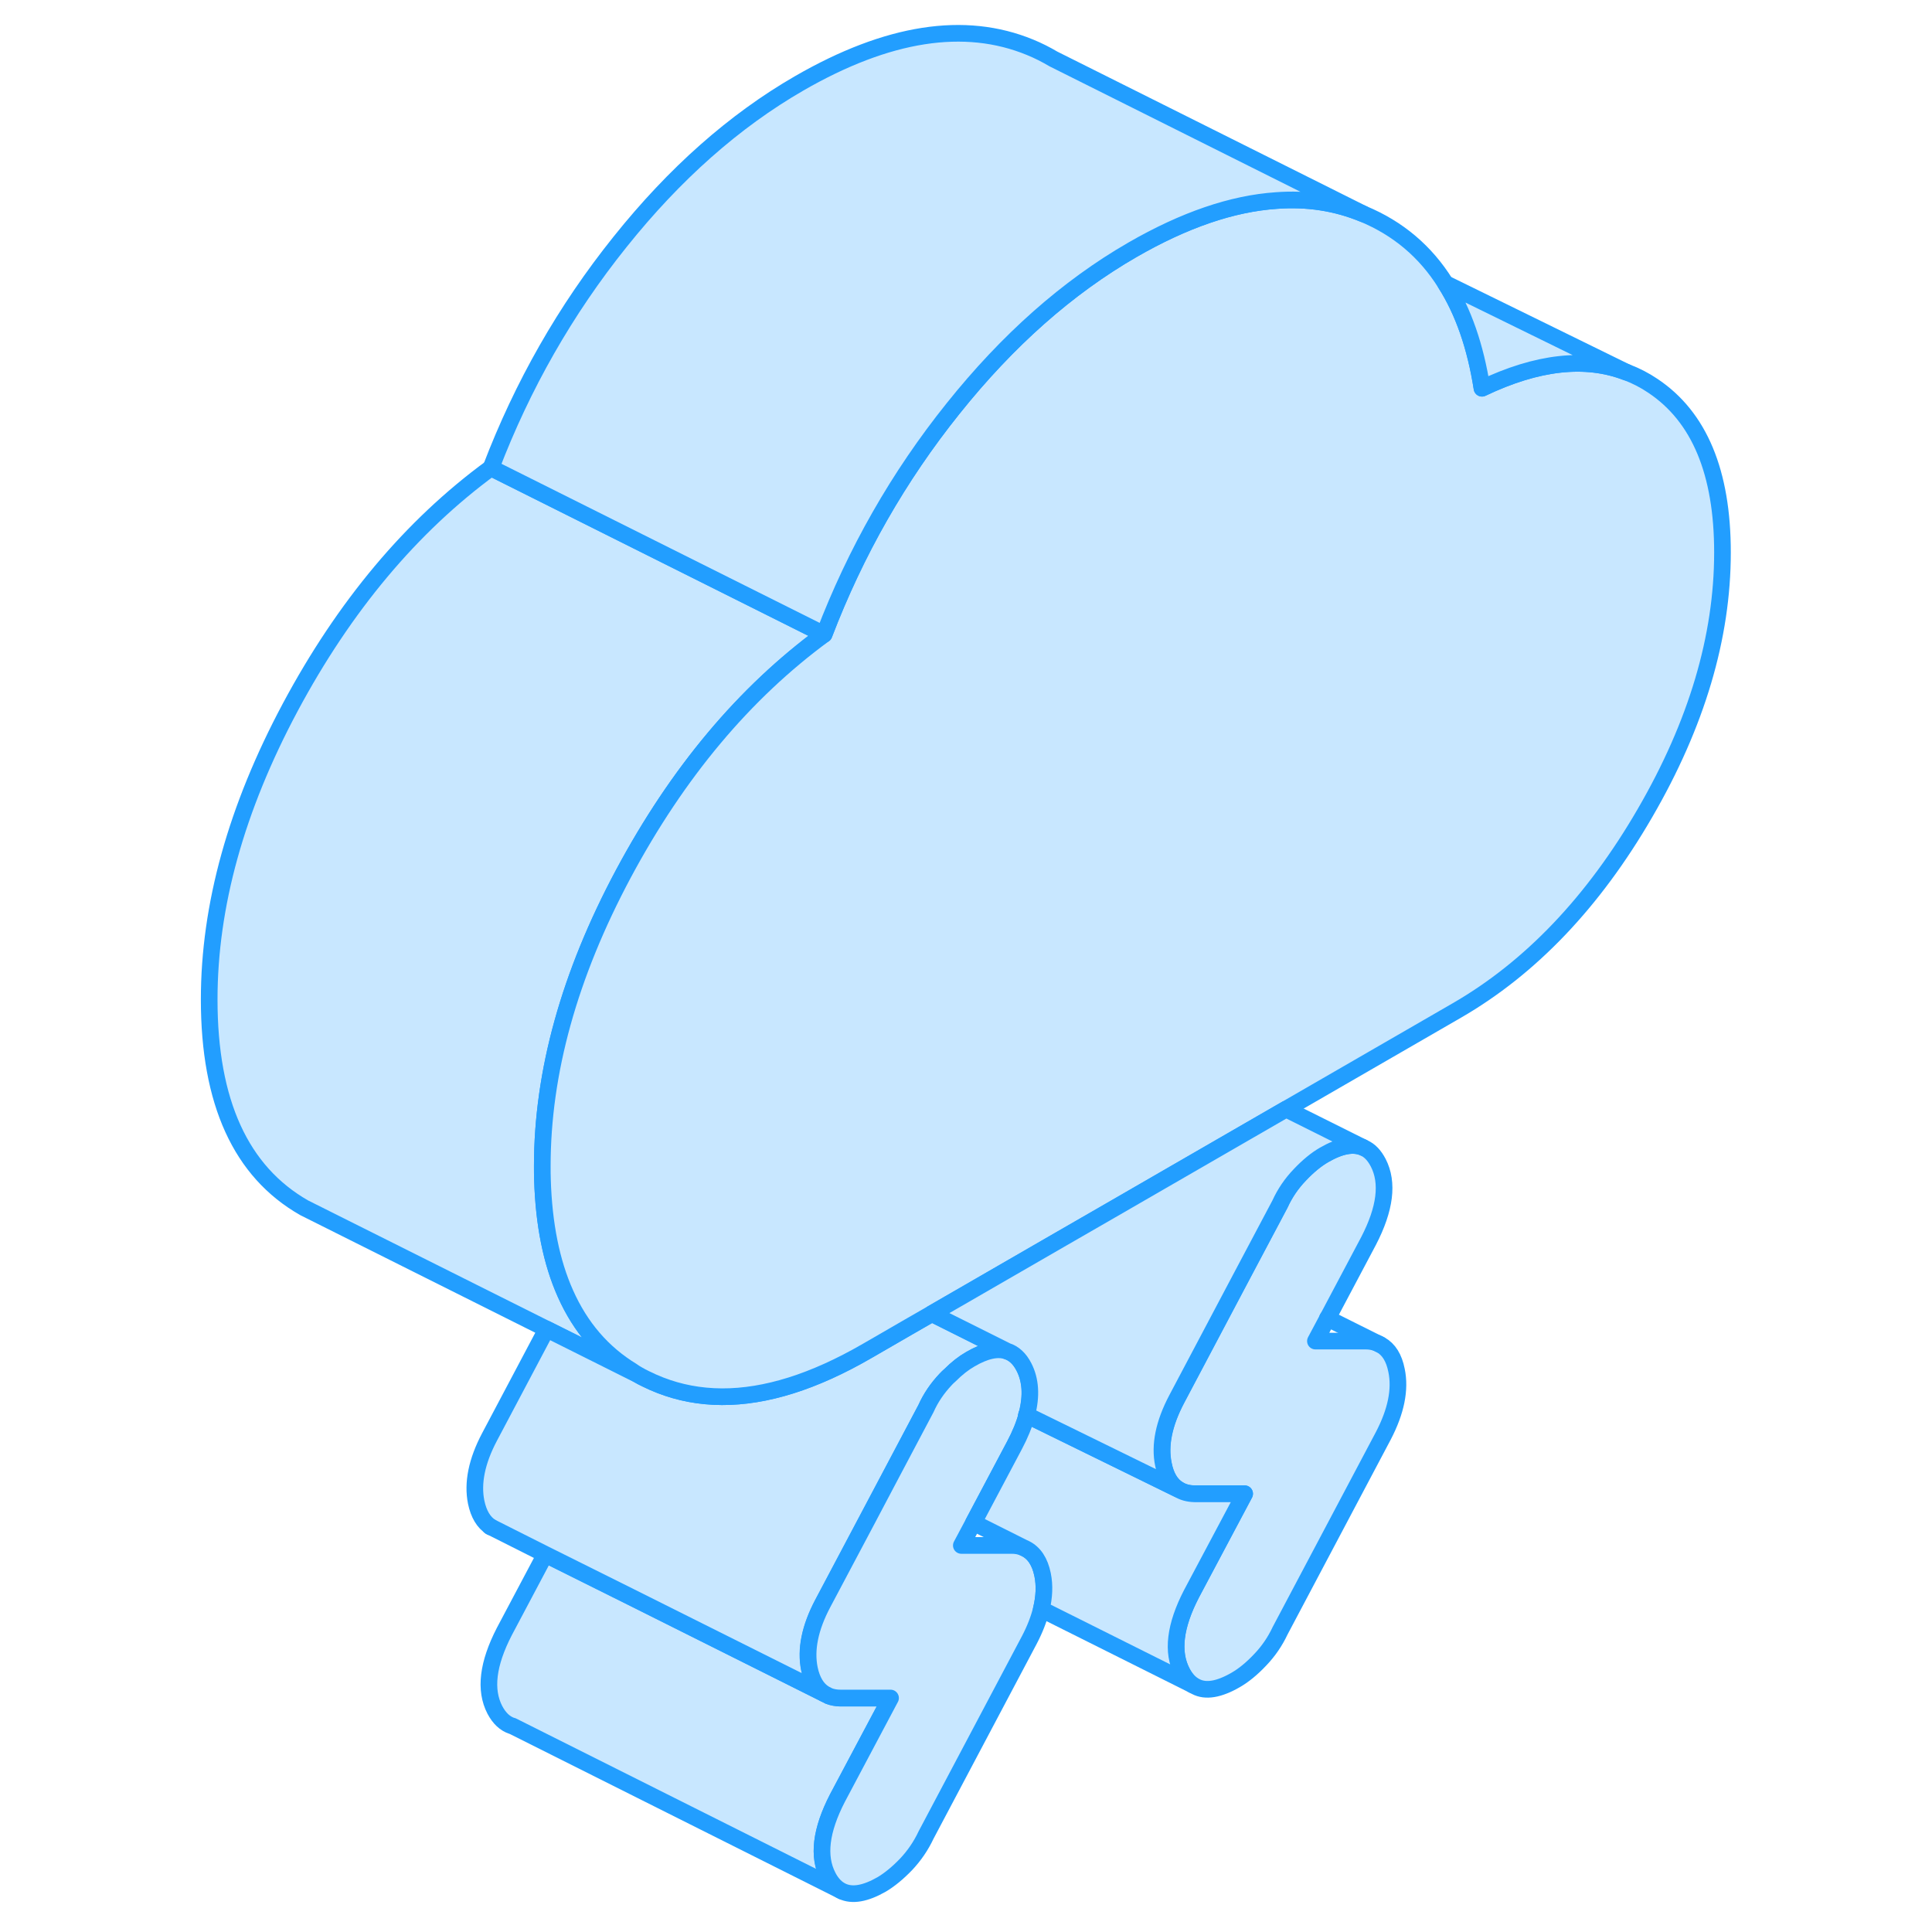 <svg width="48" height="48" viewBox="0 0 95 116" fill="#c8e7ff" xmlns="http://www.w3.org/2000/svg" stroke-width="1px" stroke-linecap="round" stroke-linejoin="round"><path d="M72.56 86.201L66.36 97.911C66.06 98.551 65.66 99.141 65.16 99.661C64.66 100.191 64.17 100.591 63.7 100.861C62.7 101.441 61.89 101.581 61.29 101.261L61.12 101.171C60.87 101.001 60.65 100.741 60.47 100.391C59.85 99.191 60.04 97.621 61.04 95.691L64.23 89.681H61.22C60.84 89.681 60.52 89.591 60.25 89.421C59.8 89.141 59.5 88.641 59.36 87.921C59.12 86.771 59.39 85.461 60.16 84.001L64.08 76.591L66.36 72.291C66.65 71.651 67.05 71.061 67.55 70.541C68.05 70.011 68.54 69.611 69.01 69.341C69.98 68.781 70.76 68.641 71.36 68.901L71.39 68.921C71.74 69.071 72.02 69.371 72.25 69.811C72.87 71.011 72.67 72.581 71.67 74.511L69.21 79.151L68.48 80.521H71.49C71.84 80.521 72.14 80.601 72.39 80.741C72.88 81.011 73.2 81.521 73.35 82.281C73.59 83.431 73.32 84.741 72.56 86.201Z" stroke="#229EFF" stroke-linejoin="round"/><path d="M40.06 113.551L20.27 103.631H20.25C19.82 103.491 19.48 103.171 19.21 102.661C18.59 101.461 18.78 99.901 19.78 97.961L22.24 93.321L27.38 95.881L39 101.691L39.27 101.831C39.48 101.911 39.71 101.951 39.96 101.961H42.97L39.78 107.961C38.78 109.901 38.59 111.461 39.21 112.661C39.43 113.091 39.72 113.391 40.06 113.551Z" stroke="#229EFF" stroke-linejoin="round"/><path d="M26.93 52.461C23.68 58.541 22.06 64.391 22.06 70.011C22.06 70.281 22.06 70.551 22.07 70.821C22.15 73.511 22.61 75.791 23.45 77.671C24.35 79.691 25.68 81.241 27.46 82.321L27.44 82.361L22.32 79.801L8.79 73.031L7.77 72.521C3.96 70.351 2.06 66.181 2.06 60.011C2.06 54.391 3.68 48.541 6.93 42.461C10.18 36.391 14.19 31.601 18.98 28.091L38.98 38.091C34.19 41.601 30.18 46.391 26.93 52.461Z" stroke="#229EFF" stroke-linejoin="round"/><path d="M49.95 81.121C49.37 80.931 48.64 81.091 47.75 81.611C47.35 81.841 46.95 82.151 46.53 82.571C46.45 82.641 46.36 82.721 46.28 82.811C45.78 83.341 45.38 83.921 45.09 84.571L42.82 88.861L41.5 91.351L38.89 96.281C38.12 97.741 37.86 99.041 38.09 100.191C38.24 100.911 38.54 101.411 38.99 101.691L27.37 95.881L22.23 93.321L19.27 91.831L18.99 91.691C18.54 91.411 18.24 90.911 18.09 90.191C17.86 89.041 18.12 87.741 18.89 86.281L22.32 79.801L27.44 82.361L27.77 82.521C27.94 82.621 28.11 82.711 28.28 82.791C29.41 83.351 30.59 83.691 31.85 83.811C32.18 83.841 32.51 83.861 32.84 83.861C35.47 83.871 38.37 82.961 41.55 81.121L42.52 80.561L44.04 79.681L45.45 78.871L49.95 81.121Z" stroke="#229EFF" stroke-linejoin="round"/><path d="M92.92 33.171C92.92 38.251 91.37 43.471 88.27 48.811C85.17 54.161 81.4 58.111 76.97 60.671L66.72 66.591L56.21 72.661L53.26 74.361L45.45 78.871L44.04 79.681L42.52 80.561L41.55 81.121C38.37 82.961 35.47 83.871 32.84 83.861C32.51 83.861 32.18 83.841 31.85 83.811C30.59 83.691 29.41 83.351 28.28 82.791C28.11 82.711 27.94 82.621 27.77 82.521C27.67 82.461 27.56 82.401 27.46 82.321C25.68 81.241 24.35 79.691 23.45 77.671C22.61 75.791 22.15 73.511 22.07 70.821C22.06 70.551 22.06 70.281 22.06 70.011C22.06 64.391 23.68 58.541 26.93 52.461C30.18 46.391 34.19 41.601 38.98 38.091C40.87 33.141 43.45 28.611 46.73 24.521C50 20.431 53.59 17.251 57.49 15.001C60.61 13.201 63.49 12.221 66.13 12.041C67.99 11.901 69.73 12.171 71.35 12.841C73.44 13.711 75.09 15.101 76.29 17.021C77.36 18.701 78.09 20.811 78.48 23.311C81.81 21.721 84.7 21.401 87.16 22.351H87.17C87.72 22.561 88.25 22.831 88.75 23.171C91.53 25.031 92.92 28.361 92.92 33.171Z" stroke="#229EFF" stroke-linejoin="round"/><path d="M18.99 91.691L18.92 91.661" stroke="#229EFF" stroke-linejoin="round"/><path d="M52.02 96.621C51.88 97.201 51.64 97.821 51.3 98.471L45.1 110.181C44.8 110.821 44.4 111.411 43.9 111.941C43.4 112.461 42.91 112.861 42.44 113.141C41.46 113.701 40.67 113.841 40.06 113.551C39.72 113.391 39.43 113.091 39.21 112.661C38.59 111.461 38.78 109.901 39.78 107.961L42.97 101.951H39.96C39.71 101.951 39.48 101.911 39.27 101.831L39 101.691C38.55 101.411 38.25 100.911 38.1 100.191C37.87 99.041 38.13 97.741 38.9 96.281L41.51 91.361L42.83 88.861L45.1 84.571C45.39 83.921 45.79 83.341 46.29 82.811C46.37 82.721 46.46 82.641 46.54 82.571C46.96 82.151 47.36 81.841 47.76 81.611C48.65 81.091 49.38 80.931 49.96 81.121C50.38 81.251 50.73 81.571 50.99 82.081C51.39 82.861 51.45 83.801 51.17 84.891C51.16 84.911 51.16 84.941 51.15 84.961C51 85.531 50.75 86.141 50.41 86.781L47.95 91.421L47.22 92.791H50.24C50.49 92.791 50.72 92.831 50.92 92.911L51.07 92.981C51.59 93.241 51.94 93.761 52.1 94.551C52.23 95.191 52.2 95.881 52.02 96.621Z" stroke="#229EFF" stroke-linejoin="round"/><path d="M51.14 84.961L51.13 84.951" stroke="#229EFF" stroke-linejoin="round"/><path d="M61.12 101.171L52.02 96.621C52.2 95.881 52.23 95.191 52.1 94.551C51.94 93.761 51.59 93.241 51.07 92.981L50.92 92.911L47.95 91.421L50.41 86.781C50.75 86.141 51 85.531 51.15 84.961L60.25 89.421C60.52 89.591 60.84 89.681 61.22 89.691H64.23L61.04 95.691C60.04 97.621 59.85 99.191 60.47 100.391C60.65 100.741 60.87 101.001 61.12 101.171Z" stroke="#229EFF" stroke-linejoin="round"/><path d="M71.35 68.901C70.75 68.641 69.97 68.781 69 69.341C68.53 69.611 68.04 70.011 67.54 70.541C67.04 71.061 66.64 71.651 66.35 72.291L64.07 76.591L60.15 84.001C59.38 85.461 59.11 86.771 59.35 87.921C59.49 88.641 59.79 89.141 60.24 89.421L51.14 84.961C51.14 84.961 51.15 84.911 51.16 84.891C51.44 83.801 51.38 82.861 50.98 82.081C50.72 81.571 50.37 81.251 49.95 81.121L45.45 78.871L53.26 74.361L56.21 72.661L66.72 66.591L71.35 68.901Z" stroke="#229EFF" stroke-linejoin="round"/><path d="M72.38 80.741L69.2 79.151" stroke="#229EFF" stroke-linejoin="round"/><path d="M71.35 12.841C69.73 12.171 67.99 11.901 66.13 12.041C63.49 12.221 60.61 13.201 57.49 15.001C53.59 17.251 50 20.431 46.73 24.521C43.45 28.611 40.87 33.141 38.98 38.091L18.98 28.091C20.87 23.141 23.45 18.611 26.73 14.521C30 10.431 33.59 7.251 37.49 5.001C42.8 1.941 47.42 1.221 51.35 2.841C51.84 3.041 52.31 3.281 52.75 3.541L71.35 12.841Z" stroke="#229EFF" stroke-linejoin="round"/><path d="M87.16 22.351C84.7 21.401 81.81 21.721 78.48 23.311C78.09 20.811 77.36 18.701 76.29 17.021L87.16 22.351Z" stroke="#229EFF" stroke-linejoin="round"/></svg>